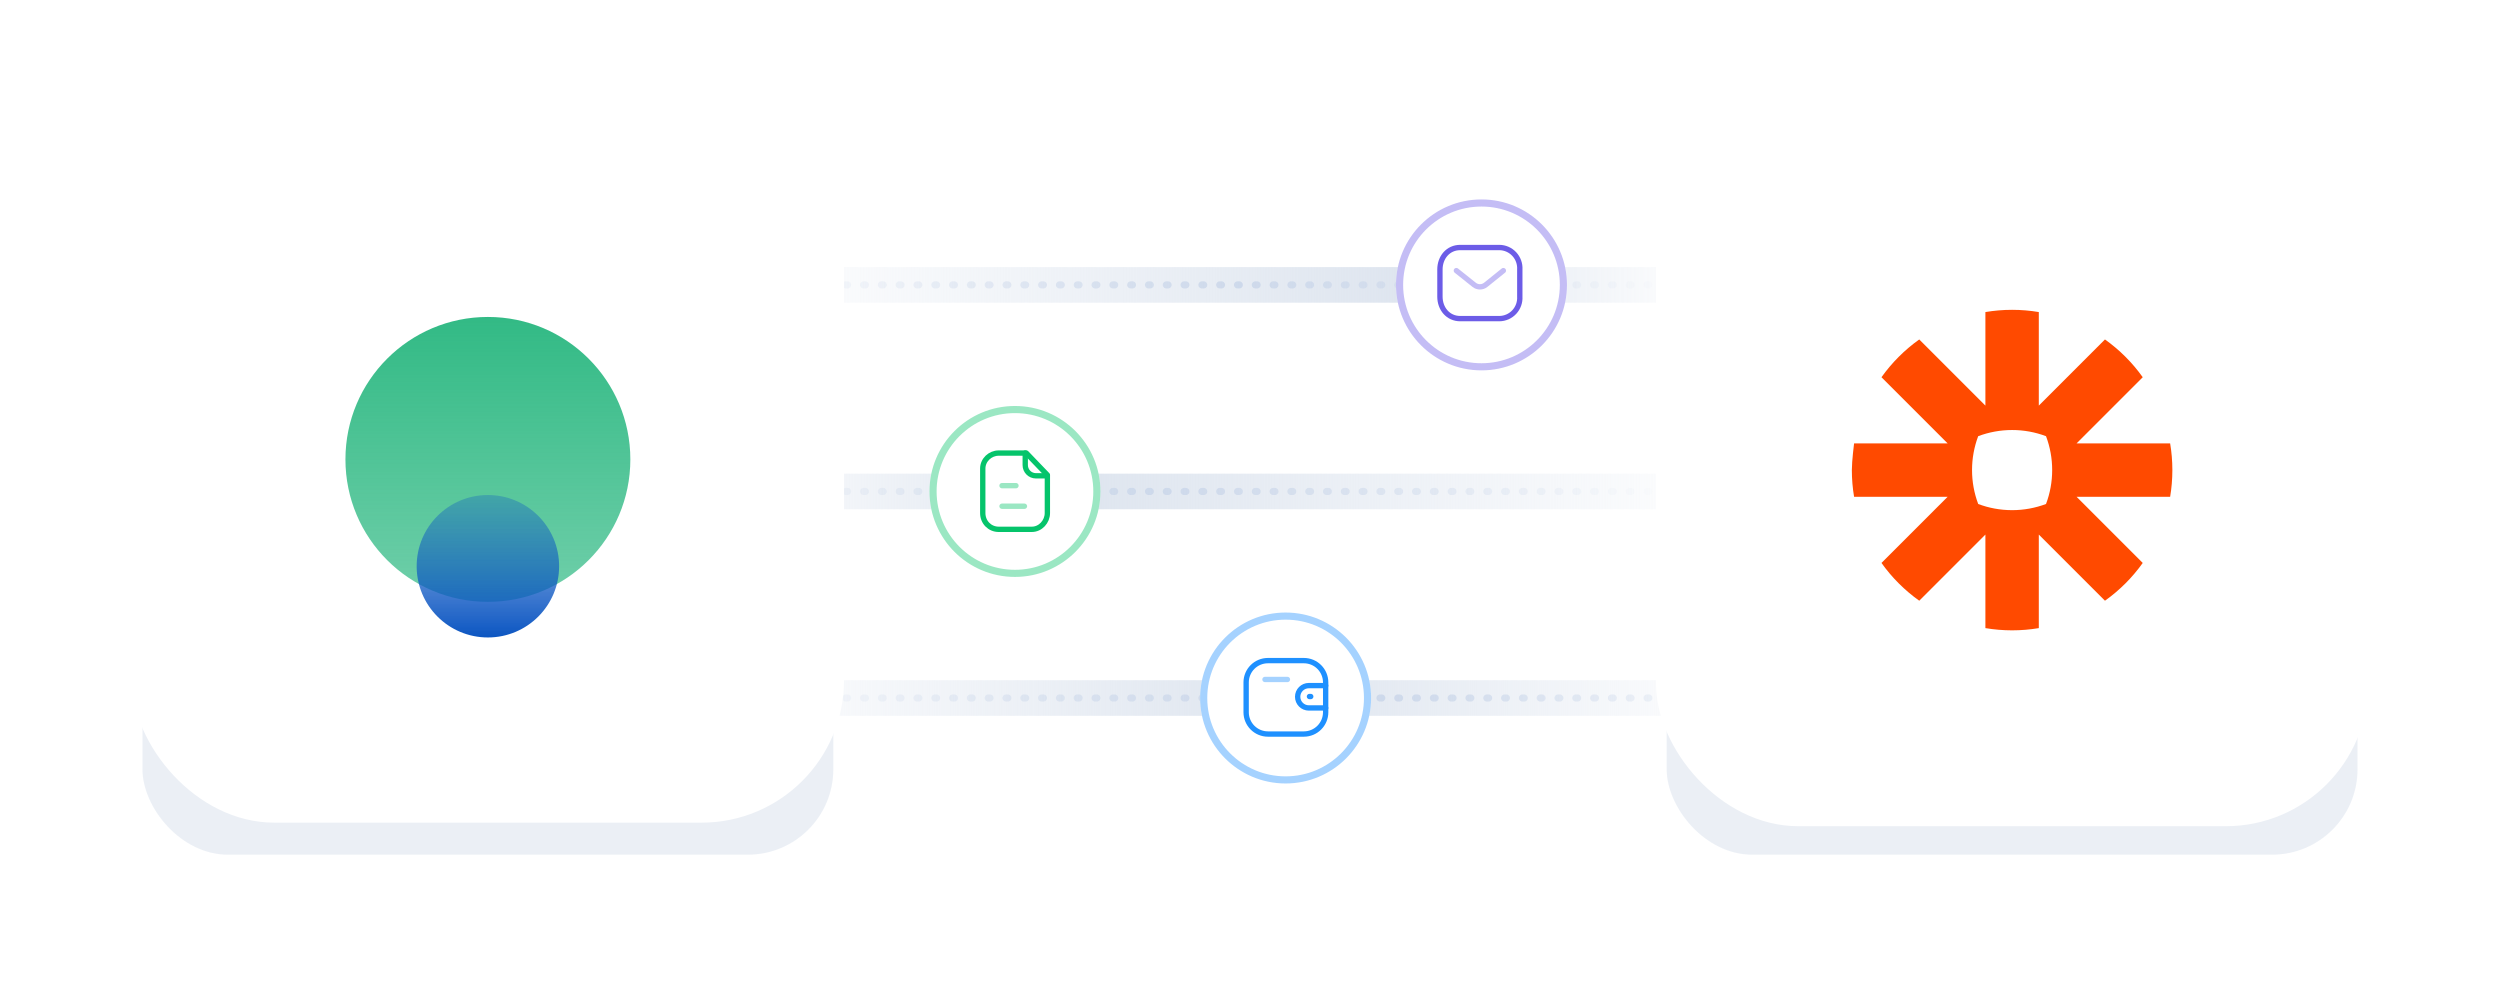 <svg width="702" height="280" viewBox="0 0 702 280" fill="none" xmlns="http://www.w3.org/2000/svg">
<rect x="234" y="191" width="238" height="10" fill="url(#paint0_linear)"/>
<path d="M237.5 196H476.5" stroke="url(#paint1_linear)" stroke-width="2" stroke-linecap="round" stroke-dasharray="0.5 4.5"/>
<circle cx="361" cy="196" r="24" fill="white"/>
<circle cx="361" cy="196" r="23" stroke="#1E90FF" stroke-opacity="0.4" stroke-width="2"/>
<path d="M372.246 198.795H367.523C365.789 198.794 364.383 197.39 364.382 195.655C364.382 193.921 365.789 192.517 367.523 192.516H372.246" stroke="#1E90FF" stroke-width="1.5" stroke-linecap="round" stroke-linejoin="round"/>
<path d="M368.057 195.583H367.694" stroke="#1E90FF" stroke-width="1.5" stroke-linecap="round" stroke-linejoin="round"/>
<path fill-rule="evenodd" clip-rule="evenodd" d="M356.039 185.5H366.123C369.504 185.5 372.246 188.241 372.246 191.622V199.995C372.246 203.377 369.504 206.118 366.123 206.118H356.039C352.658 206.118 349.917 203.377 349.917 199.995V191.622C349.917 188.241 352.658 185.5 356.039 185.5Z" stroke="#1E90FF" stroke-width="1.5" stroke-linecap="round" stroke-linejoin="round"/>
<path opacity="0.4" d="M355.208 190.794H361.507" stroke="#1E90FF" stroke-width="1.5" stroke-linecap="round" stroke-linejoin="round"/>
<rect x="234" y="133" width="238" height="10" fill="url(#paint2_linear)"/>
<path d="M237.5 138H476.5" stroke="url(#paint3_linear)" stroke-width="2" stroke-linecap="round" stroke-dasharray="0.5 4.5"/>
<circle cx="285" cy="138" r="24" fill="white"/>
<circle cx="285" cy="138" r="23" stroke="#05C46B" stroke-opacity="0.4" stroke-width="2"/>
<path fill-rule="evenodd" clip-rule="evenodd" d="M288.193 127.222H280.431C278.029 127.222 275.958 129.169 275.958 131.573V144.071C275.958 146.61 277.894 148.634 280.431 148.634H289.752C292.155 148.634 294.102 146.476 294.102 144.071V133.378L288.193 127.222Z" stroke="#05C46B" stroke-width="1.5" stroke-linecap="round" stroke-linejoin="round"/>
<path d="M287.887 127.208V130.602C287.887 132.259 289.227 133.603 290.883 133.606C292.419 133.61 293.991 133.611 294.097 133.604" stroke="#05C46B" stroke-width="1.5" stroke-linecap="round" stroke-linejoin="round"/>
<path opacity="0.4" d="M287.665 142.151H281.368" stroke="#05C46B" stroke-width="1.5" stroke-linecap="round" stroke-linejoin="round"/>
<path opacity="0.4" d="M285.283 136.373H281.367" stroke="#05C46B" stroke-width="1.5" stroke-linecap="round" stroke-linejoin="round"/>
<rect x="234" y="75" width="238" height="10" fill="url(#paint4_linear)"/>
<path d="M237.5 80H476.5" stroke="url(#paint5_linear)" stroke-width="2" stroke-linecap="round" stroke-dasharray="0.5 4.5"/>
<circle cx="416" cy="80" r="24" fill="white"/>
<circle cx="416" cy="80" r="23" stroke="#6C5CE7" stroke-opacity="0.4" stroke-width="2"/>
<path opacity="0.4" d="M422.145 75.988L417.169 79.994C416.227 80.733 414.907 80.733 413.965 79.994L408.946 75.988" stroke="#6C5CE7" stroke-width="1.5" stroke-linecap="round" stroke-linejoin="round"/>
<path fill-rule="evenodd" clip-rule="evenodd" d="M410.036 69.5H421.035C422.621 69.518 424.13 70.188 425.212 71.355C426.293 72.522 426.852 74.084 426.759 75.677V83.292C426.852 84.885 426.293 86.447 425.212 87.614C424.13 88.781 422.621 89.451 421.035 89.469H410.036C406.629 89.469 404.333 86.697 404.333 83.292V75.677C404.333 72.271 406.629 69.5 410.036 69.5Z" stroke="#6C5CE7" stroke-width="1.5" stroke-linecap="round" stroke-linejoin="round"/>
<g opacity="0.6" filter="url(#filter0_f)">
<rect x="468" y="40" width="194" height="200" rx="24" fill="#DEE5EF"/>
</g>
<rect x="465" y="32" width="200" height="200" rx="40" fill="white"/>
<path d="M576.25 132.02C576.251 135.265 575.666 138.484 574.522 141.52C571.484 142.664 568.264 143.251 565.018 143.251H564.98C561.638 143.247 558.435 142.636 555.48 141.522C554.335 138.485 553.749 135.265 553.75 132.02V131.98C553.748 128.736 554.333 125.518 555.476 122.481C558.514 121.335 561.734 120.749 564.981 120.75H565.019C568.265 120.748 571.485 121.335 574.522 122.481C575.666 125.517 576.252 128.735 576.25 131.98V132.019L576.25 132.02ZM609.375 124.5H583.108L601.68 105.926C600.223 103.878 598.596 101.956 596.819 100.178V100.177C595.041 98.401 593.119 96.777 591.073 95.32L572.498 113.894V87.626C570.028 87.211 567.528 87.001 565.022 87H564.976C562.428 87.001 559.932 87.218 557.5 87.626V113.894L538.926 95.32C536.879 96.776 534.958 98.402 533.183 100.18L533.173 100.187C531.398 101.962 529.774 103.882 528.318 105.926L546.893 124.5H520.626C520.626 124.5 520 129.434 520 131.985V132.015C520 134.566 520.216 137.066 520.626 139.5H546.894L528.318 158.074C531.24 162.175 534.825 165.76 538.926 168.682L557.5 150.106V176.375C559.968 176.788 562.465 176.997 564.967 177H565.031C567.533 176.998 570.031 176.789 572.498 176.375V150.106L591.074 168.682C593.12 167.224 595.042 165.599 596.819 163.823L596.823 163.819C598.598 162.041 600.223 160.12 601.68 158.074L583.105 139.5H609.375C609.784 137.071 609.997 134.578 610 132.033V131.967C609.997 129.422 609.784 126.929 609.375 124.5Z" fill="#FF4A00"/>
<g opacity="0.6" filter="url(#filter1_f)">
<rect x="40" y="40" width="194" height="200" rx="24" fill="#DEE5EF"/>
</g>
<rect x="37" y="31" width="200" height="200" rx="40" fill="white"/>
<circle cx="137" cy="129" r="40" fill="url(#paint6_linear)"/>
<circle cx="137" cy="159" r="20" fill="url(#paint7_linear)"/>
<defs>
<filter id="filter0_f" x="428" y="0" width="274" height="280" filterUnits="userSpaceOnUse" color-interpolation-filters="sRGB">
<feFlood flood-opacity="0" result="BackgroundImageFix"/>
<feBlend mode="normal" in="SourceGraphic" in2="BackgroundImageFix" result="shape"/>
<feGaussianBlur stdDeviation="20" result="effect1_foregroundBlur"/>
</filter>
<filter id="filter1_f" x="0" y="0" width="274" height="280" filterUnits="userSpaceOnUse" color-interpolation-filters="sRGB">
<feFlood flood-opacity="0" result="BackgroundImageFix"/>
<feBlend mode="normal" in="SourceGraphic" in2="BackgroundImageFix" result="shape"/>
<feGaussianBlur stdDeviation="20" result="effect1_foregroundBlur"/>
</filter>
<linearGradient id="paint0_linear" x1="195" y1="201" x2="491" y2="201" gradientUnits="userSpaceOnUse">
<stop stop-color="#DEE5EF" stop-opacity="0"/>
<stop offset="0.56" stop-color="#DEE5EF"/>
<stop offset="1" stop-color="#DEE5EF" stop-opacity="0"/>
</linearGradient>
<linearGradient id="paint1_linear" x1="501.5" y1="196.998" x2="207" y2="196.998" gradientUnits="userSpaceOnUse">
<stop stop-color="#CBD7EA" stop-opacity="0"/>
<stop offset="0.427" stop-color="#CBD7EA"/>
<stop offset="1" stop-color="#CBD7EA" stop-opacity="0"/>
</linearGradient>
<linearGradient id="paint2_linear" x1="195" y1="143" x2="491" y2="143" gradientUnits="userSpaceOnUse">
<stop stop-color="#DEE5EF" stop-opacity="0"/>
<stop offset="0.365" stop-color="#DEE5EF"/>
<stop offset="1" stop-color="#DEE5EF" stop-opacity="0"/>
</linearGradient>
<linearGradient id="paint3_linear" x1="469.5" y1="138.998" x2="209" y2="138.998" gradientUnits="userSpaceOnUse">
<stop stop-color="#CBD7EA" stop-opacity="0"/>
<stop offset="0.565" stop-color="#CBD7EA" stop-opacity="0.9"/>
<stop offset="1" stop-color="#CBD7EA" stop-opacity="0"/>
</linearGradient>
<linearGradient id="paint4_linear" x1="203.5" y1="85" x2="480" y2="85" gradientUnits="userSpaceOnUse">
<stop stop-color="#DEE5EF" stop-opacity="0"/>
<stop offset="0.695" stop-color="#DEE5EF"/>
<stop offset="1" stop-color="#DEE5EF" stop-opacity="0"/>
</linearGradient>
<linearGradient id="paint5_linear" x1="469.5" y1="80.998" x2="209" y2="80.998" gradientUnits="userSpaceOnUse">
<stop stop-color="#CBD7EA" stop-opacity="0"/>
<stop offset="0.463" stop-color="#CBD7EA" stop-opacity="0.9"/>
<stop offset="1" stop-color="#CBD7EA" stop-opacity="0"/>
</linearGradient>
<linearGradient id="paint6_linear" x1="137" y1="89" x2="137" y2="169" gradientUnits="userSpaceOnUse">
<stop stop-color="#32BA85"/>
<stop offset="1" stop-color="#32BA85" stop-opacity="0.7"/>
<stop offset="1" stop-color="#32BA85" stop-opacity="0.7"/>
</linearGradient>
<linearGradient id="paint7_linear" x1="137" y1="139" x2="137" y2="179" gradientUnits="userSpaceOnUse">
<stop stop-color="#0C56C2" stop-opacity="0.3"/>
<stop offset="1" stop-color="#0C56C2"/>
</linearGradient>
</defs>
</svg>
